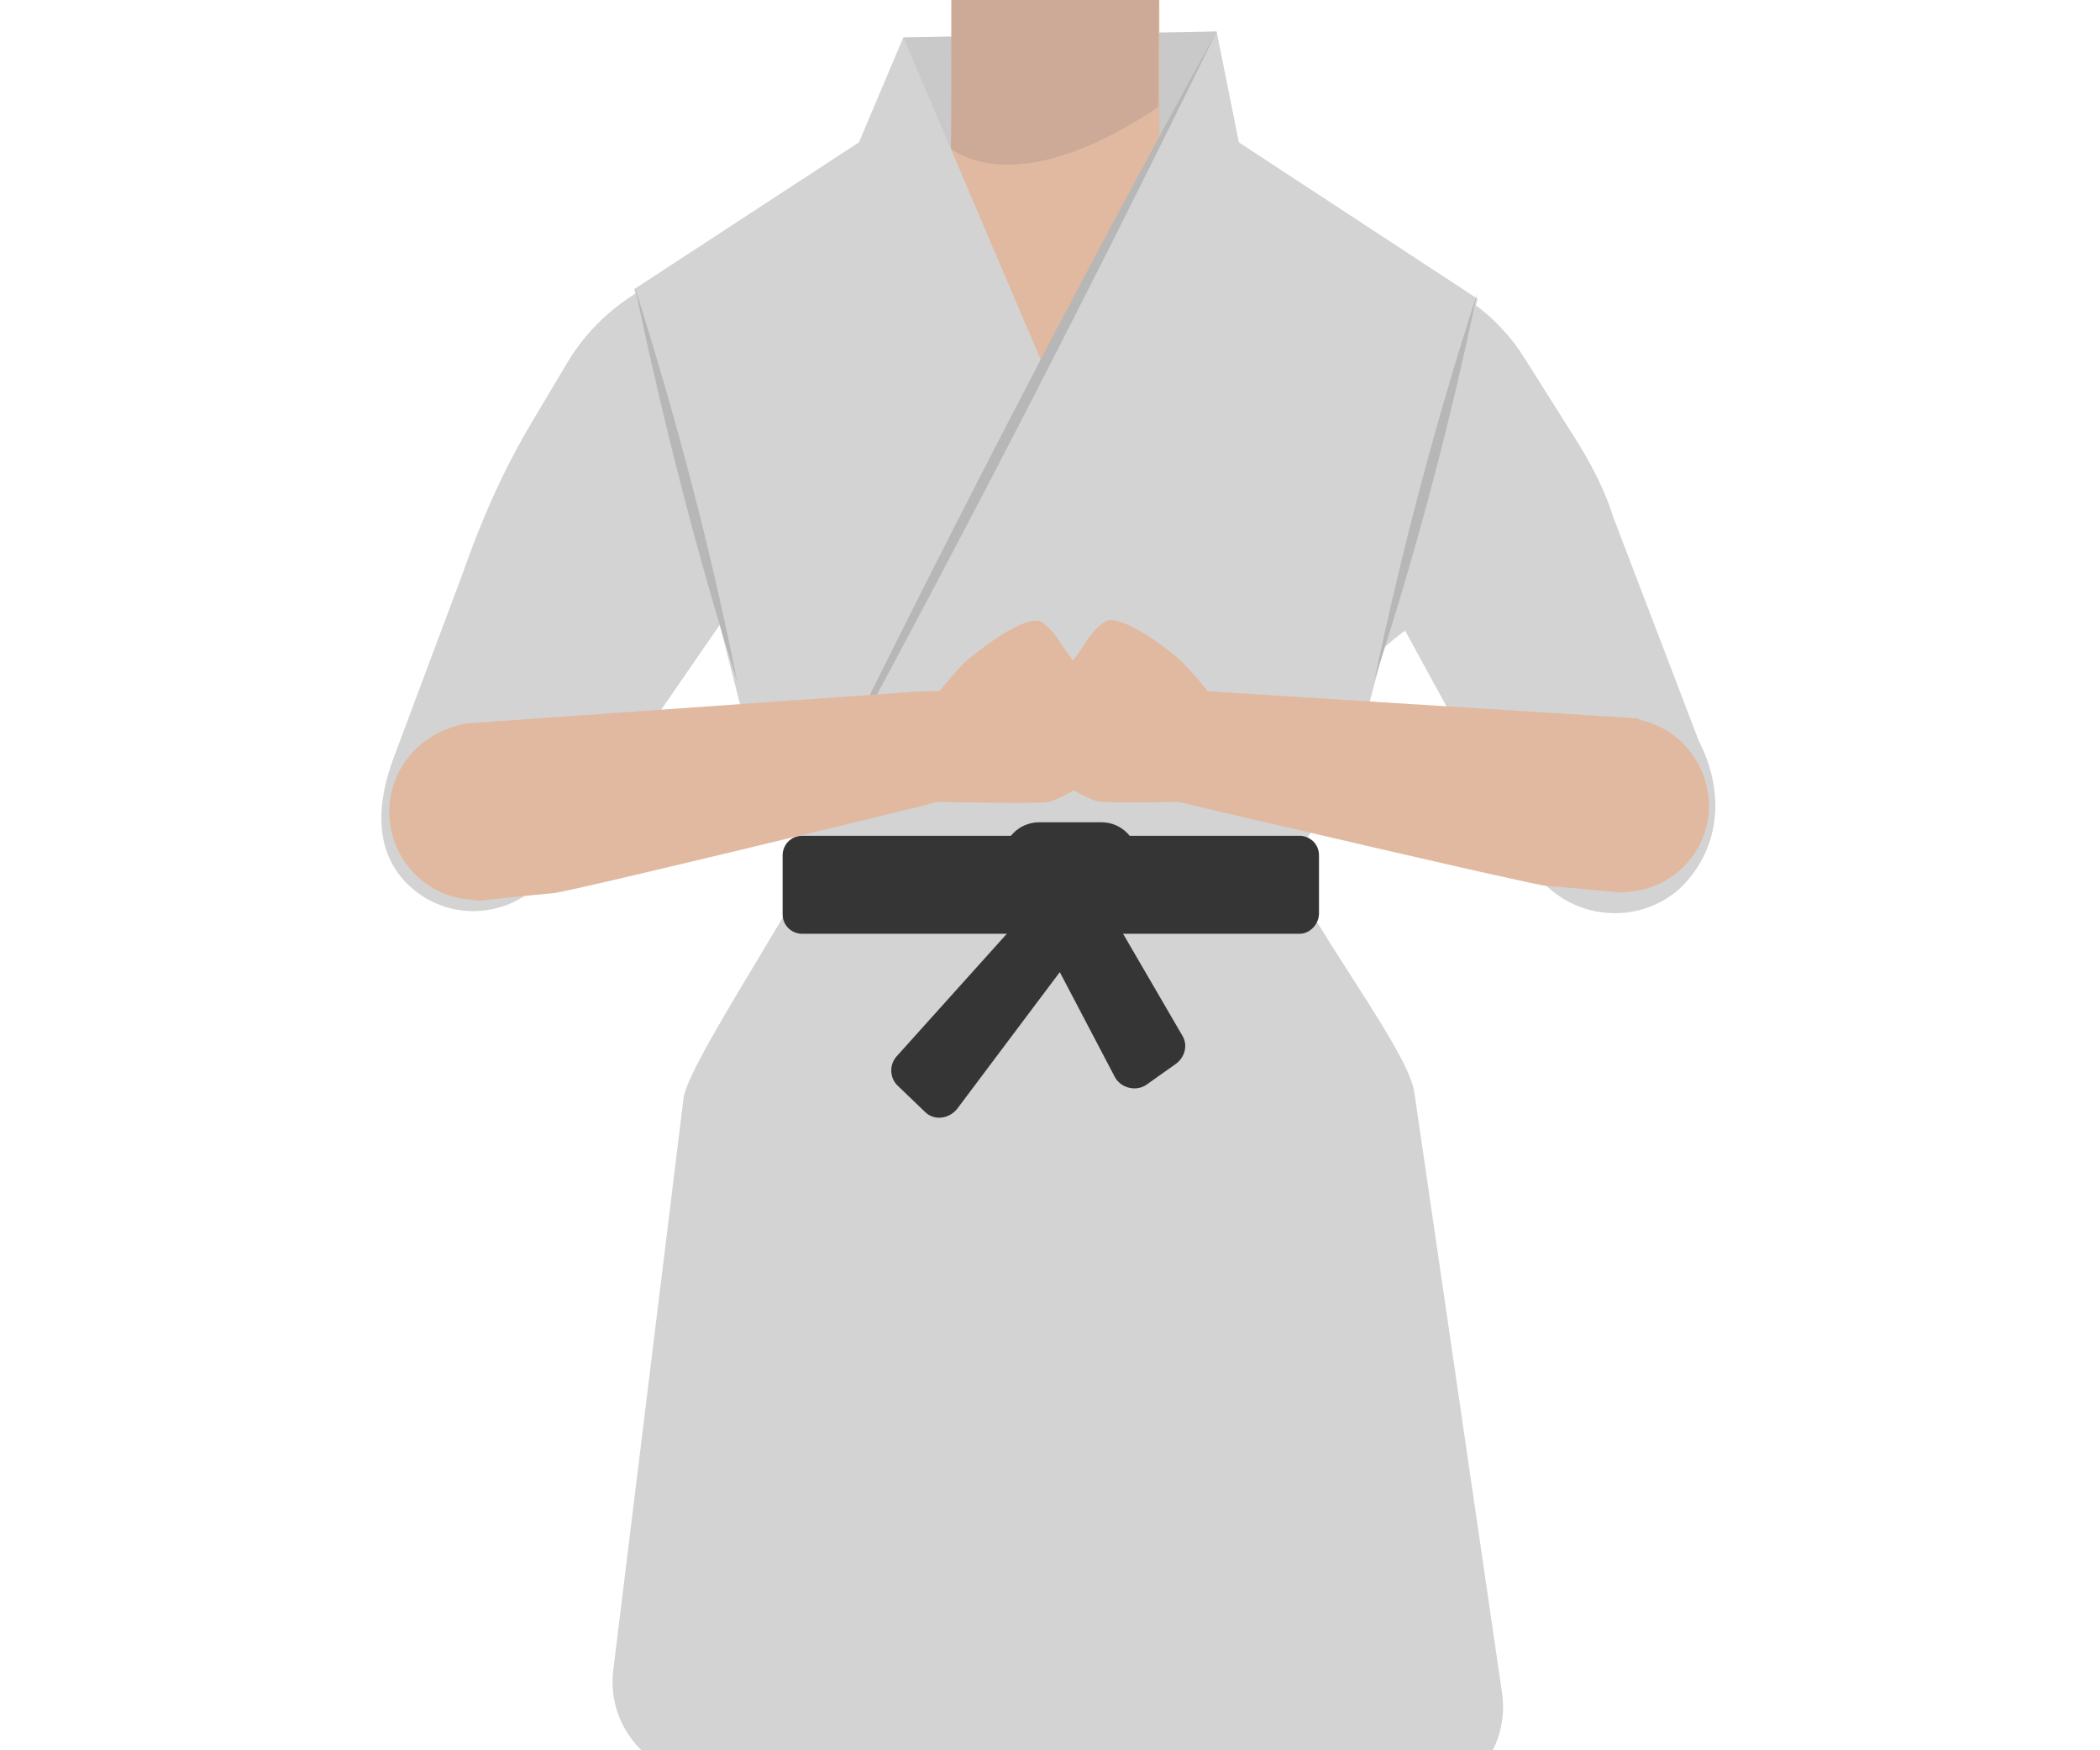<?xml version="1.0" encoding="utf-8"?>
<!-- Generator: Adobe Illustrator 26.0.3, SVG Export Plug-In . SVG Version: 6.00 Build 0)  -->
<svg version="1.1" id="Calque_1" xmlns="http://www.w3.org/2000/svg" xmlns:xlink="http://www.w3.org/1999/xlink" x="0px" y="0px"
	 viewBox="0 0 388 323.3" style="enable-background:new 0 0 388 323.3;" xml:space="preserve">
<style type="text/css">
	.st0{fill:#C9C9C9;}
	.st1{fill:#375D63;}
	.st2{fill:#E0B9A0;}
	.st3{fill:#D3D3D3;}
	.st4{fill:#CCAA97;}
	.st5{fill:#353535;}
	.st6{fill:#B7B7B7;}
</style>
<polygon class="st0" points="224.7,31.1 166.8,31.1 166.9,6.9 224.8,5.8 "/>
<g id="Calque_1_00000180352489093704844010000013830218214247062939_">
	<path class="st1" d="M267.2,288.9c-22.7,2.4-43.3,9.7-68,17.8c0,0-11.3,0.5-10.5-0.1l-68.9-16.2l5.8-56.9
		c1.1-10.4,9.8-18.3,20.3-18.3h97.2c10.7,0,19.5,8.3,20.3,18.9L267.2,288.9z"/>
</g>
<polygon class="st2" points="175.8,-20.1 214.2,-20.1 214.2,32.1 193,72.4 175.8,32.1 "/>
<path class="st3" d="M314.6,138.4c-0.4-0.9-0.8-1.6-1.1-2.5l-15.4-40.3c-1.5-4.8-3.8-9.3-6.5-13.7l-9.9-15.7
	c-4-6.4-9.8-11.3-16.8-14.2l-46.6-20.2L194,84l-23.5-53.3l-48.3,21c-7.2,3.2-13.2,8.4-17.2,15l-6.5,10.9c-5.4,9-9.6,18.5-13,28.3
	L73.1,139c-4,10.1-3.9,19.4,3.4,25.4s18.1,5,24.3-2.3c0.1-0.1,0.2-0.2,0.2-0.3l32-46.4l24,29.3c0.1,7.7-29.7,50.5-30.7,58.1
	l-13,105.8c-1.1,9.1,5,17.5,14,19.4c0,0,49.1,13.3,66,14c17.4,0.7,69.1-9.2,69.1-9.2c0.1,0,0.2,0,0.2,0c9.7-1.4,16.4-10.4,14.9-20.2
	l-16.2-110.9c-1.4-9.1-25.2-38.2-25.1-47.3c0.2-21.5,23.4-37.9,23.4-37.9l25.4,46.4c6.7,7.2,18.1,7.8,25.4,1.2
	C317.1,157.7,318.9,148,314.6,138.4z"/>
<path class="st4" d="M175.8-20.1h38.4L214,19.7c0,0-23.6,17.5-38.3,7.8C175.8,24.9,175.8-20.1,175.8-20.1z"/>
<path class="st3" d="M166.9,6.9l-8.2,19.4l-41.5,27.1l20.9,82.1c1.4,5,3.4,9.8,6.3,14.1l3.2,4.9l93.2,1.4l4.8-7.3
	c2.6-4,4.6-8.5,5.9-13.1L273,55.2l-44.1-28.9l-4.1-20.4l-31.6,62.7L166.9,6.9z"/>
<path class="st5" d="M240.1,172.5h-91.9c-1.9,0-3.6-1.5-3.6-3.6V158c0-1.9,1.5-3.6,3.6-3.6h91.9c1.9,0,3.6,1.5,3.6,3.6v10.9
	C243.6,170.8,242,172.5,240.1,172.5z"/>
<path class="st5" d="M203.5,173.4H192c-3.8,0-6.7-3.1-6.7-6.7v-8.1c0-3.8,3.1-6.7,6.7-6.7h11.5c3.8,0,6.7,3.1,6.7,6.7v8.1
	C210.3,170.3,207.3,173.4,203.5,173.4z"/>
<path class="st5" d="M194.2,163.4l-28.5,31.7c-1.4,1.5-1.4,4,0.2,5.5l5,4.8c1.6,1.6,4.3,1.4,5.9-0.5l24.7-32.9l-10.4-1.4L206,199
	c1.1,2,3.9,2.7,5.8,1.4l5.5-3.9c1.6-1.2,2.2-3.4,1.2-5.1L200,159.6L194.2,163.4z"/>
<g>
	<path class="st6" d="M224.7,6c-24.3,49.7-49.9,99.3-76.4,147.6C172.5,103.9,198.1,54.3,224.7,6L224.7,6z"/>
</g>
<g>
	<path class="st6" d="M117.3,53.1c7.6,23.9,14,48.2,18.9,72.8C128.6,102,122.5,77.6,117.3,53.1L117.3,53.1z"/>
</g>
<g>
	<path class="st6" d="M272.9,54.3c-5,24-11.3,47.9-18.9,71.1C259,101.6,265.3,77.7,272.9,54.3L272.9,54.3z"/>
</g>
<path class="st2" d="M183.1,127.3l-14.2,0.5l-82.1,5.8c-1,0.1-1.9,0.3-2.8,0.6l0,0c-7.7,2.2-12.8,9.5-12,17.4
	c0.8,7.8,7,14,14.9,14.6l1.5,0.2c0,0,11.3-1.2,13.8-1.4c2.4-0.1,62.4-14.7,68.5-16.2c0.3-0.1,11.6-3.5,18.5-5L183.1,127.3z"/>
<path class="st2" d="M206,127.1l14,0.4l82.4,5.2l1.4,0.5c7.5,2,12.5,9.2,11.9,17c-0.7,7.7-6.8,13.9-14.6,14.5l-1.5,0.2
	c0,0-11.1-1.1-13.6-1.2c-2.4-0.1-61.6-14-67.6-15.4c-0.3-0.1-11.4-3.4-18.3-4.8L206,127.1z"/>
<path class="st2" d="M204.6,114.6c3.9-0.7,13,6.8,13.6,7.5c2.2,2.2,7.3,7.8,8.6,11.5c0.3,0.9-0.9,14.4-1.6,14.4s-21.2,0.5-22.6,0
	c-4.3-1.6-6.4-3.5-6.7-3.9c-3.5-3.5-0.1-9.2,0-14.7c0-2.8,1-5.7,2.7-7.8C200.8,118.6,201.7,116.2,204.6,114.6z"/>
<path class="st2" d="M198,121.7c1.7,2.3,2.7,5,2.7,7.8c0.1,5.5,3.5,11.3,0,14.7c-0.4,0.4-2.4,2.3-6.7,3.9c-1.4,0.5-22,0-22.6,0
	c-0.7,0-1.9-13.6-1.6-14.4c1.4-3.8,6.5-9.3,8.6-11.5c0.6-0.5,9.7-8.2,13.6-7.5C194.8,116.2,195.6,118.6,198,121.7z"/>
</svg>
